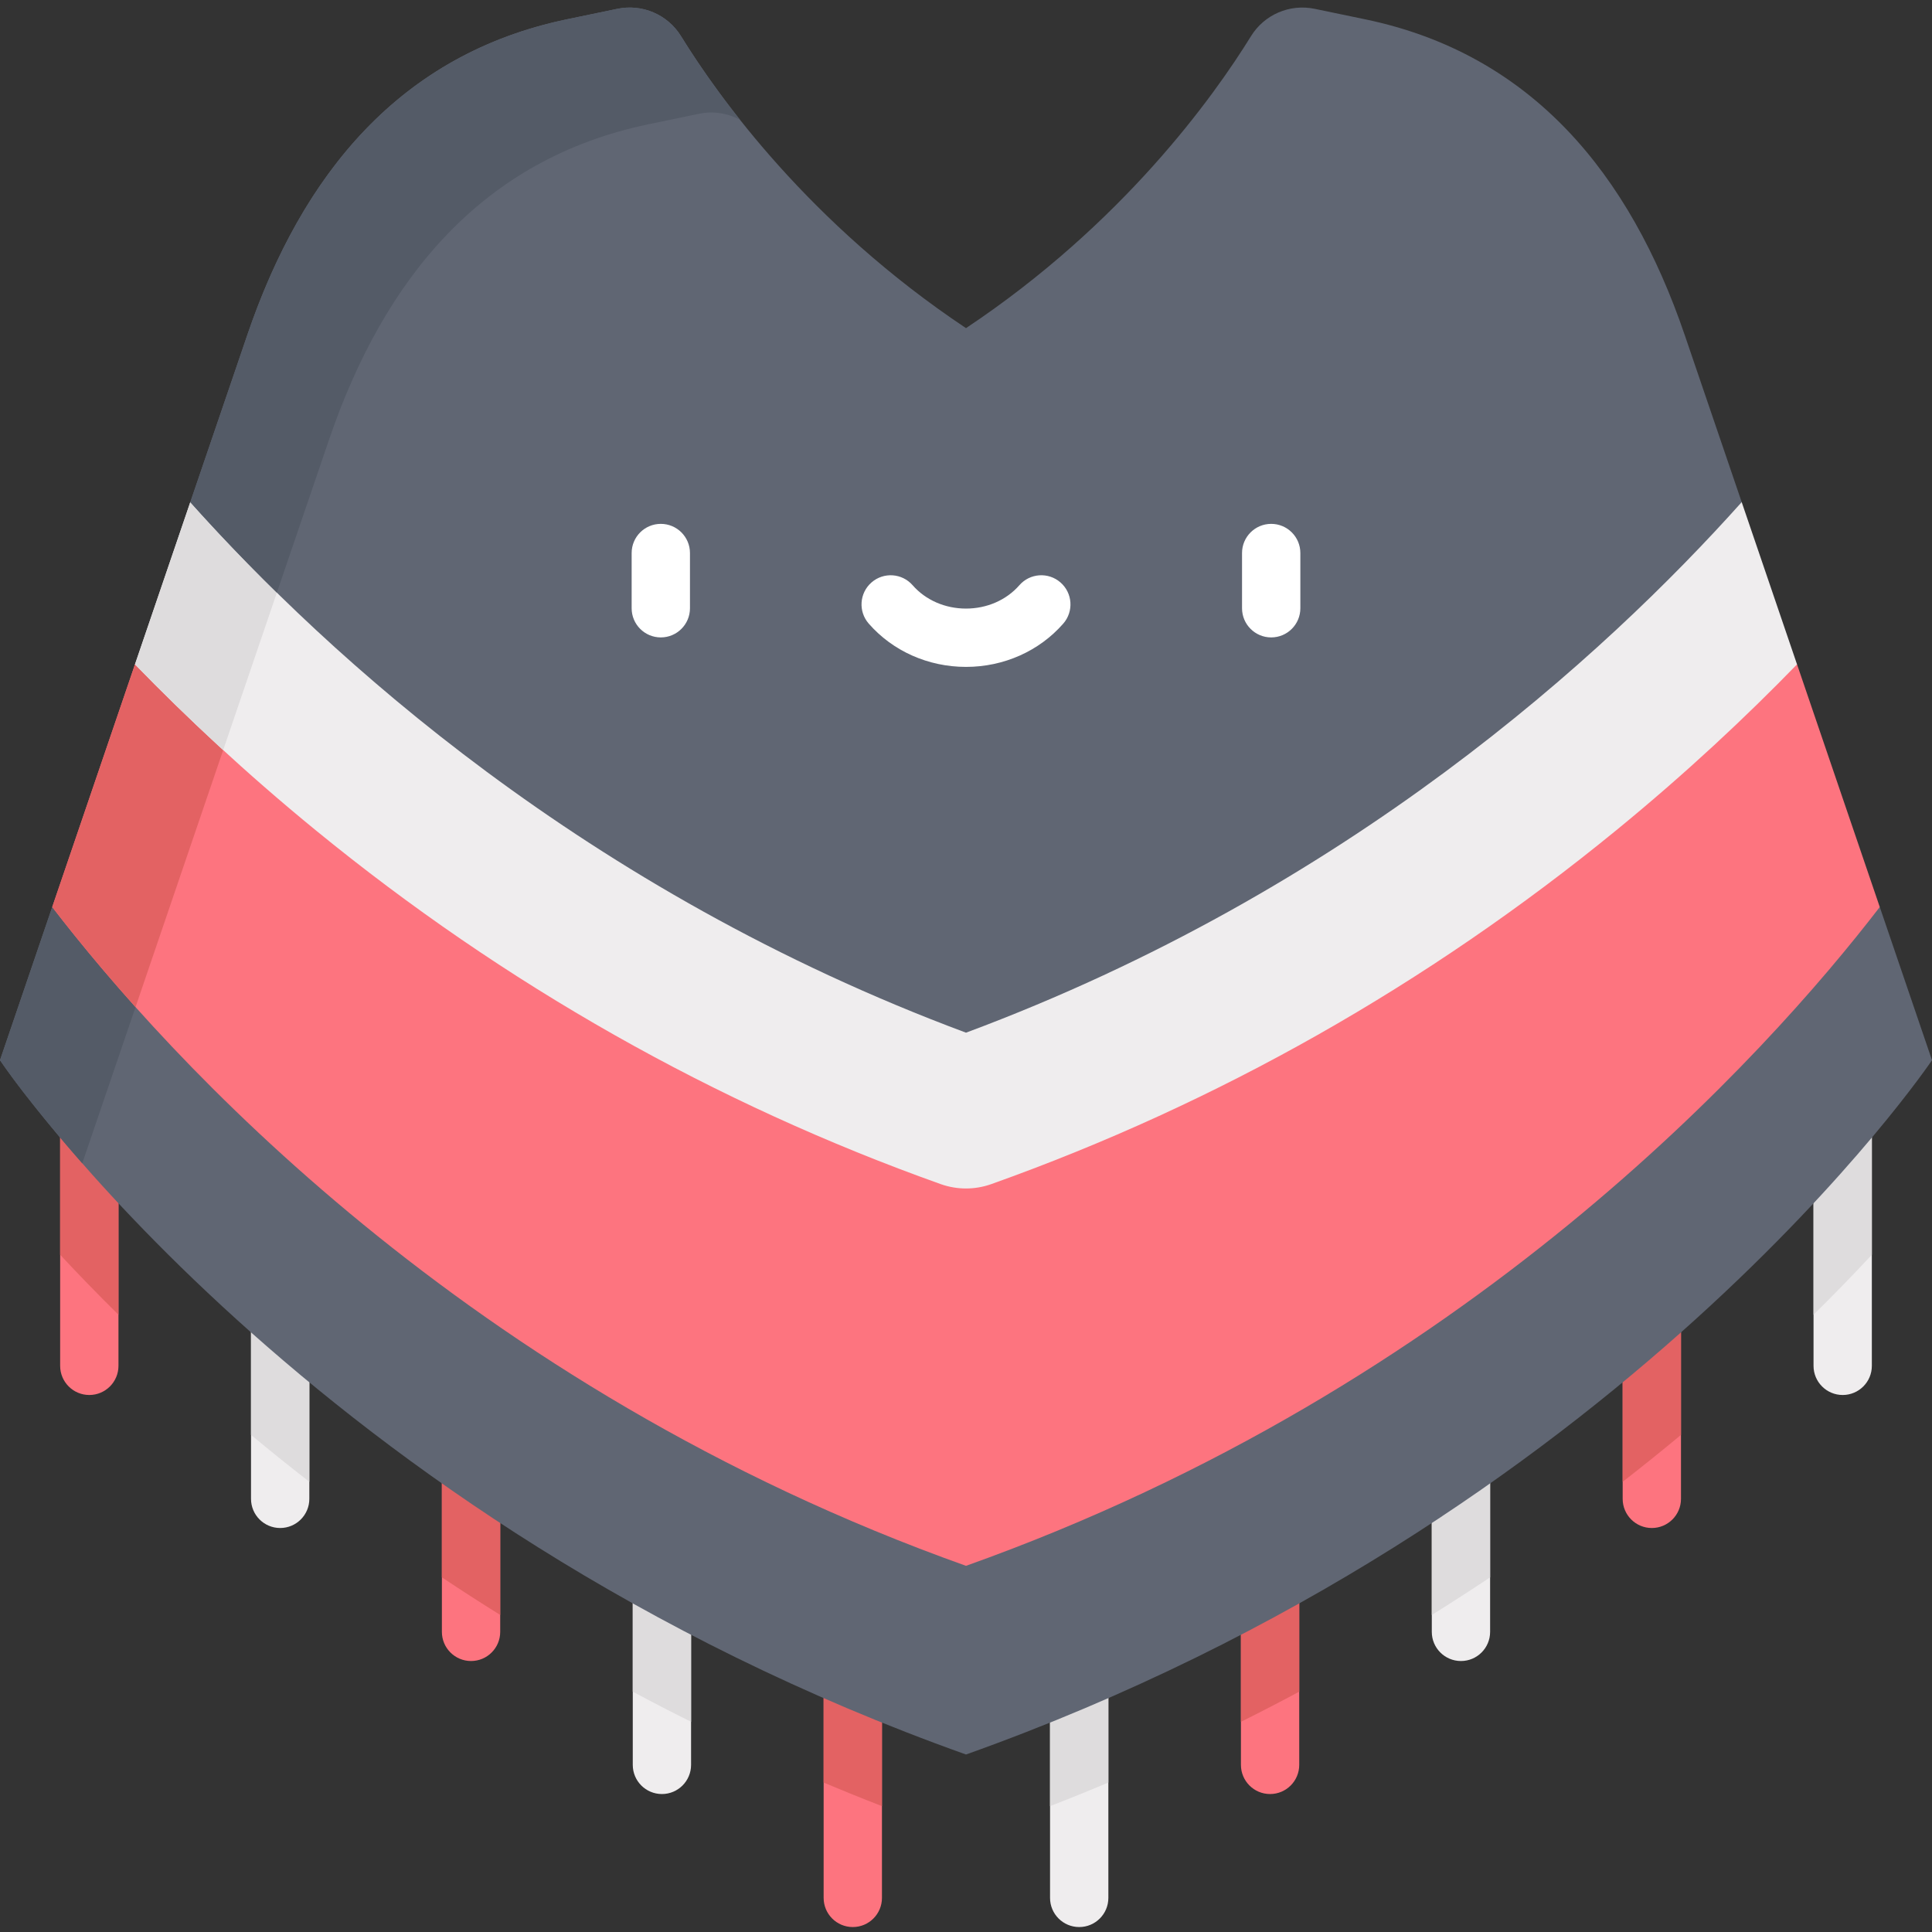 <svg height="512pt" viewBox="0 -2 512 512" width="512pt" xmlns="http://www.w3.org/2000/svg"><rect x="0" y="-2" width="512" height="512" fill="#333333" stroke="none"/><path d="m23.668 367.688c-4.27 0-7.727-3.461-7.727-7.727v-72c0-4.27 3.457-7.727 7.727-7.727 4.266 0 7.727 3.457 7.727 7.727v72c0 4.266-3.461 7.727-7.727 7.727zm0 0" fill="#fd747f"/><path d="m74.25 402.938c-4.27 0-7.727-3.461-7.727-7.727v-72c0-4.266 3.457-7.727 7.727-7.727 4.266 0 7.727 3.461 7.727 7.727v72c0 4.266-3.461 7.727-7.727 7.727zm0 0" fill="#efedee"/><path d="m124.832 438.188c-4.266 0-7.727-3.461-7.727-7.727v-72c0-4.266 3.461-7.727 7.727-7.727 4.27 0 7.727 3.461 7.727 7.727v72c0 4.266-3.457 7.727-7.727 7.727zm0 0" fill="#fd747f"/><path d="m175.418 473.438c-4.27 0-7.727-3.461-7.727-7.727v-72c0-4.266 3.457-7.727 7.727-7.727 4.266 0 7.723 3.461 7.723 7.727v72c0 4.266-3.457 7.727-7.723 7.727zm0 0" fill="#efedee"/><path d="m226 508.688c-4.27 0-7.727-3.461-7.727-7.727v-72c0-4.27 3.457-7.727 7.727-7.727s7.727 3.457 7.727 7.727v72c0 4.266-3.457 7.727-7.727 7.727zm0 0" fill="#fd747f"/><path d="m488.332 367.688c-4.266 0-7.727-3.461-7.727-7.727v-72c0-4.27 3.461-7.727 7.727-7.727 4.27 0 7.727 3.457 7.727 7.727v72c0 4.266-3.457 7.727-7.727 7.727zm0 0" fill="#efedee"/><path d="m437.75 402.938c-4.27 0-7.727-3.461-7.727-7.727v-72c0-4.266 3.457-7.727 7.727-7.727s7.727 3.461 7.727 7.727v72c0 4.266-3.461 7.727-7.727 7.727zm0 0" fill="#fd747f"/><path d="m387.168 438.188c-4.27 0-7.727-3.461-7.727-7.727v-72c0-4.266 3.457-7.727 7.727-7.727 4.266 0 7.727 3.461 7.727 7.727v72c0 4.266-3.461 7.727-7.727 7.727zm0 0" fill="#efedee"/><path d="m336.582 473.438c-4.266 0-7.723-3.461-7.723-7.727v-72c0-4.266 3.457-7.727 7.723-7.727 4.27 0 7.727 3.461 7.727 7.727v72c0 4.266-3.457 7.727-7.727 7.727zm0 0" fill="#fd747f"/><path d="m286 508.688c-4.27 0-7.727-3.461-7.727-7.727v-72c0-4.27 3.457-7.727 7.727-7.727s7.727 3.457 7.727 7.727v72c0 4.266-3.457 7.727-7.727 7.727zm0 0" fill="#efedee"/><path d="m226 421.234c-4.27 0-7.727 3.461-7.727 7.727v41.441c5.066 2.129 10.211 4.211 15.453 6.242v-47.684c0-4.27-3.457-7.727-7.727-7.727zm0 0" fill="#e36263"/><path d="m175.418 385.984c-4.27 0-7.727 3.461-7.727 7.727v52.602c5.035 2.695 10.184 5.359 15.449 7.984v-60.586c0-4.266-3.457-7.727-7.723-7.727zm0 0" fill="#dedcdd"/><path d="m124.832 350.734c-4.266 0-7.727 3.461-7.727 7.727v57.551c4.984 3.324 10.145 6.652 15.453 9.965v-67.516c0-4.266-3.457-7.727-7.727-7.727zm0 0" fill="#e36263"/><path d="m74.25 315.484c-4.27 0-7.727 3.461-7.727 7.727v55.047c4.863 4.051 10.016 8.203 15.453 12.43v-67.477c0-4.266-3.461-7.727-7.727-7.727zm0 0" fill="#dedcdd"/><path d="m23.668 280.234c-4.27 0-7.727 3.457-7.727 7.727v42.559c4.648 4.992 9.797 10.316 15.453 15.895v-58.453c0-4.27-3.461-7.727-7.727-7.727zm0 0" fill="#e36263"/><path d="m286 421.234c4.27 0 7.727 3.461 7.727 7.727v41.441c-5.066 2.129-10.211 4.211-15.453 6.242v-47.684c0-4.27 3.461-7.727 7.727-7.727zm0 0" fill="#dedcdd"/><path d="m336.582 385.984c4.27 0 7.727 3.461 7.727 7.727v52.602c-5.035 2.695-10.184 5.359-15.449 7.984v-60.586c0-4.266 3.457-7.727 7.723-7.727zm0 0" fill="#e36263"/><path d="m387.168 350.734c4.266 0 7.727 3.461 7.727 7.727v57.551c-4.984 3.324-10.145 6.652-15.453 9.965v-67.516c0-4.266 3.457-7.727 7.727-7.727zm0 0" fill="#dedcdd"/><path d="m437.75 315.484c4.27 0 7.727 3.461 7.727 7.727v55.047c-4.863 4.051-10.016 8.203-15.453 12.43v-67.477c0-4.266 3.461-7.727 7.727-7.727zm0 0" fill="#e36263"/><path d="m488.332 280.234c4.27 0 7.727 3.457 7.727 7.727v42.559c-4.648 4.992-9.797 10.316-15.453 15.895v-58.453c0-4.27 3.461-7.727 7.727-7.727zm0 0" fill="#dedcdd"/><path d="m498.16 238.371 13.84 40.59s-82 122-256 184c-174-62-256-184-256-184l13.84-40.59 242.16 112.293zm0 0" fill="#606673"/><path d="m40.711 250.832-26.871-12.461-13.84 40.59s.023.031.062.094c4.113 6.031 8.695 11.742 13.336 17.371 2.746 3.332 5.551 6.621 8.402 9.867zm0 0" fill="#545b67"/><path d="m476.23 174.059h-440.461l-21.93 64.312c30 39.008 109.23 127.23 242.16 174.59 132.93-47.359 212.16-135.582 242.16-174.59zm0 0" fill="#fd747f"/><path d="m13.84 238.371c5.621 7.309 12.973 16.348 22.078 26.52l30.973-90.828h-31.117zm0 0" fill="#e36263"/><path d="m461.57 131.07 14.66 42.992c-13.402 13.809-29.332 28.777-47.891 43.957-50.012 40.891-105.73 72.441-165.633 93.781-2.168.77-4.438 1.16-6.707 1.16s-4.543-.391-6.711-1.16c-59.898-21.34-115.621-52.887-165.629-93.781-18.562-15.18-34.492-30.148-47.891-43.957l14.66-42.992zm0 0" fill="#efedee"/><path d="m50.434 131.07-14.66 42.992c7.074 7.293 14.867 14.914 23.371 22.715l22.406-65.707zm0 0" fill="#dedcdd"/><path d="m461.57 131.07c-36.469 40.762-104.582 103-205.57 140.602-100.988-37.602-169.102-99.84-205.57-140.602l15.109-44.301c14.543-42.648 40.52-74.449 84.633-83.641l13.418-2.789c6.602-1.379 13.352 1.512 16.891 7.25 9.98 16.16 33.988 49.684 75.52 77.371 41.531-27.691 65.543-61.211 75.523-77.371 3.539-5.738 10.289-8.629 16.887-7.25l13.422 2.789c44.109 9.191 70.09 40.992 84.629 83.641zm0 0" fill="#606673"/><path d="m65.43 87.09-14.996 43.984c6.602 7.379 14.258 15.469 22.941 23.98l13.801-40.469c14.539-42.652 40.52-74.453 84.629-83.641l13.418-2.789c3.793-.793 7.633-.172 10.883 1.586-5.613-7.086-10.875-14.461-15.625-22.152-3.539-5.738-10.289-8.629-16.891-7.25-4.473.93-8.945 1.859-13.418 2.789-33.082 6.895-55.969 26.504-71.477 53.871-.645 1.141-1.277 2.297-1.902 3.461-4.484 8.434-8.172 17.273-11.254 26.309zm0 0" fill="#545b67"/><g fill="#fff"><path d="m175.121 166.922c-4.27 0-7.727-3.461-7.727-7.727v-14.637c0-4.27 3.457-7.727 7.727-7.727 4.266 0 7.727 3.457 7.727 7.727v14.637c0 4.266-3.461 7.727-7.727 7.727zm0 0"/><path d="m336.879 166.922c-4.266 0-7.727-3.461-7.727-7.727v-14.637c0-4.27 3.461-7.727 7.727-7.727 4.27 0 7.727 3.457 7.727 7.727v14.637c0 4.266-3.457 7.727-7.727 7.727zm0 0"/><path d="m256 174.734c-10.012 0-19.406-4.184-25.777-11.473-2.809-3.215-2.48-8.098.73-10.902 3.215-2.809 8.094-2.48 10.902.73 3.438 3.934 8.594 6.191 14.145 6.191s10.707-2.258 14.145-6.191c2.809-3.215 7.691-3.539 10.902-.73s3.539 7.688.73 10.902c-6.371 7.289-15.766 11.473-25.777 11.473zm0 0"/></g></svg>